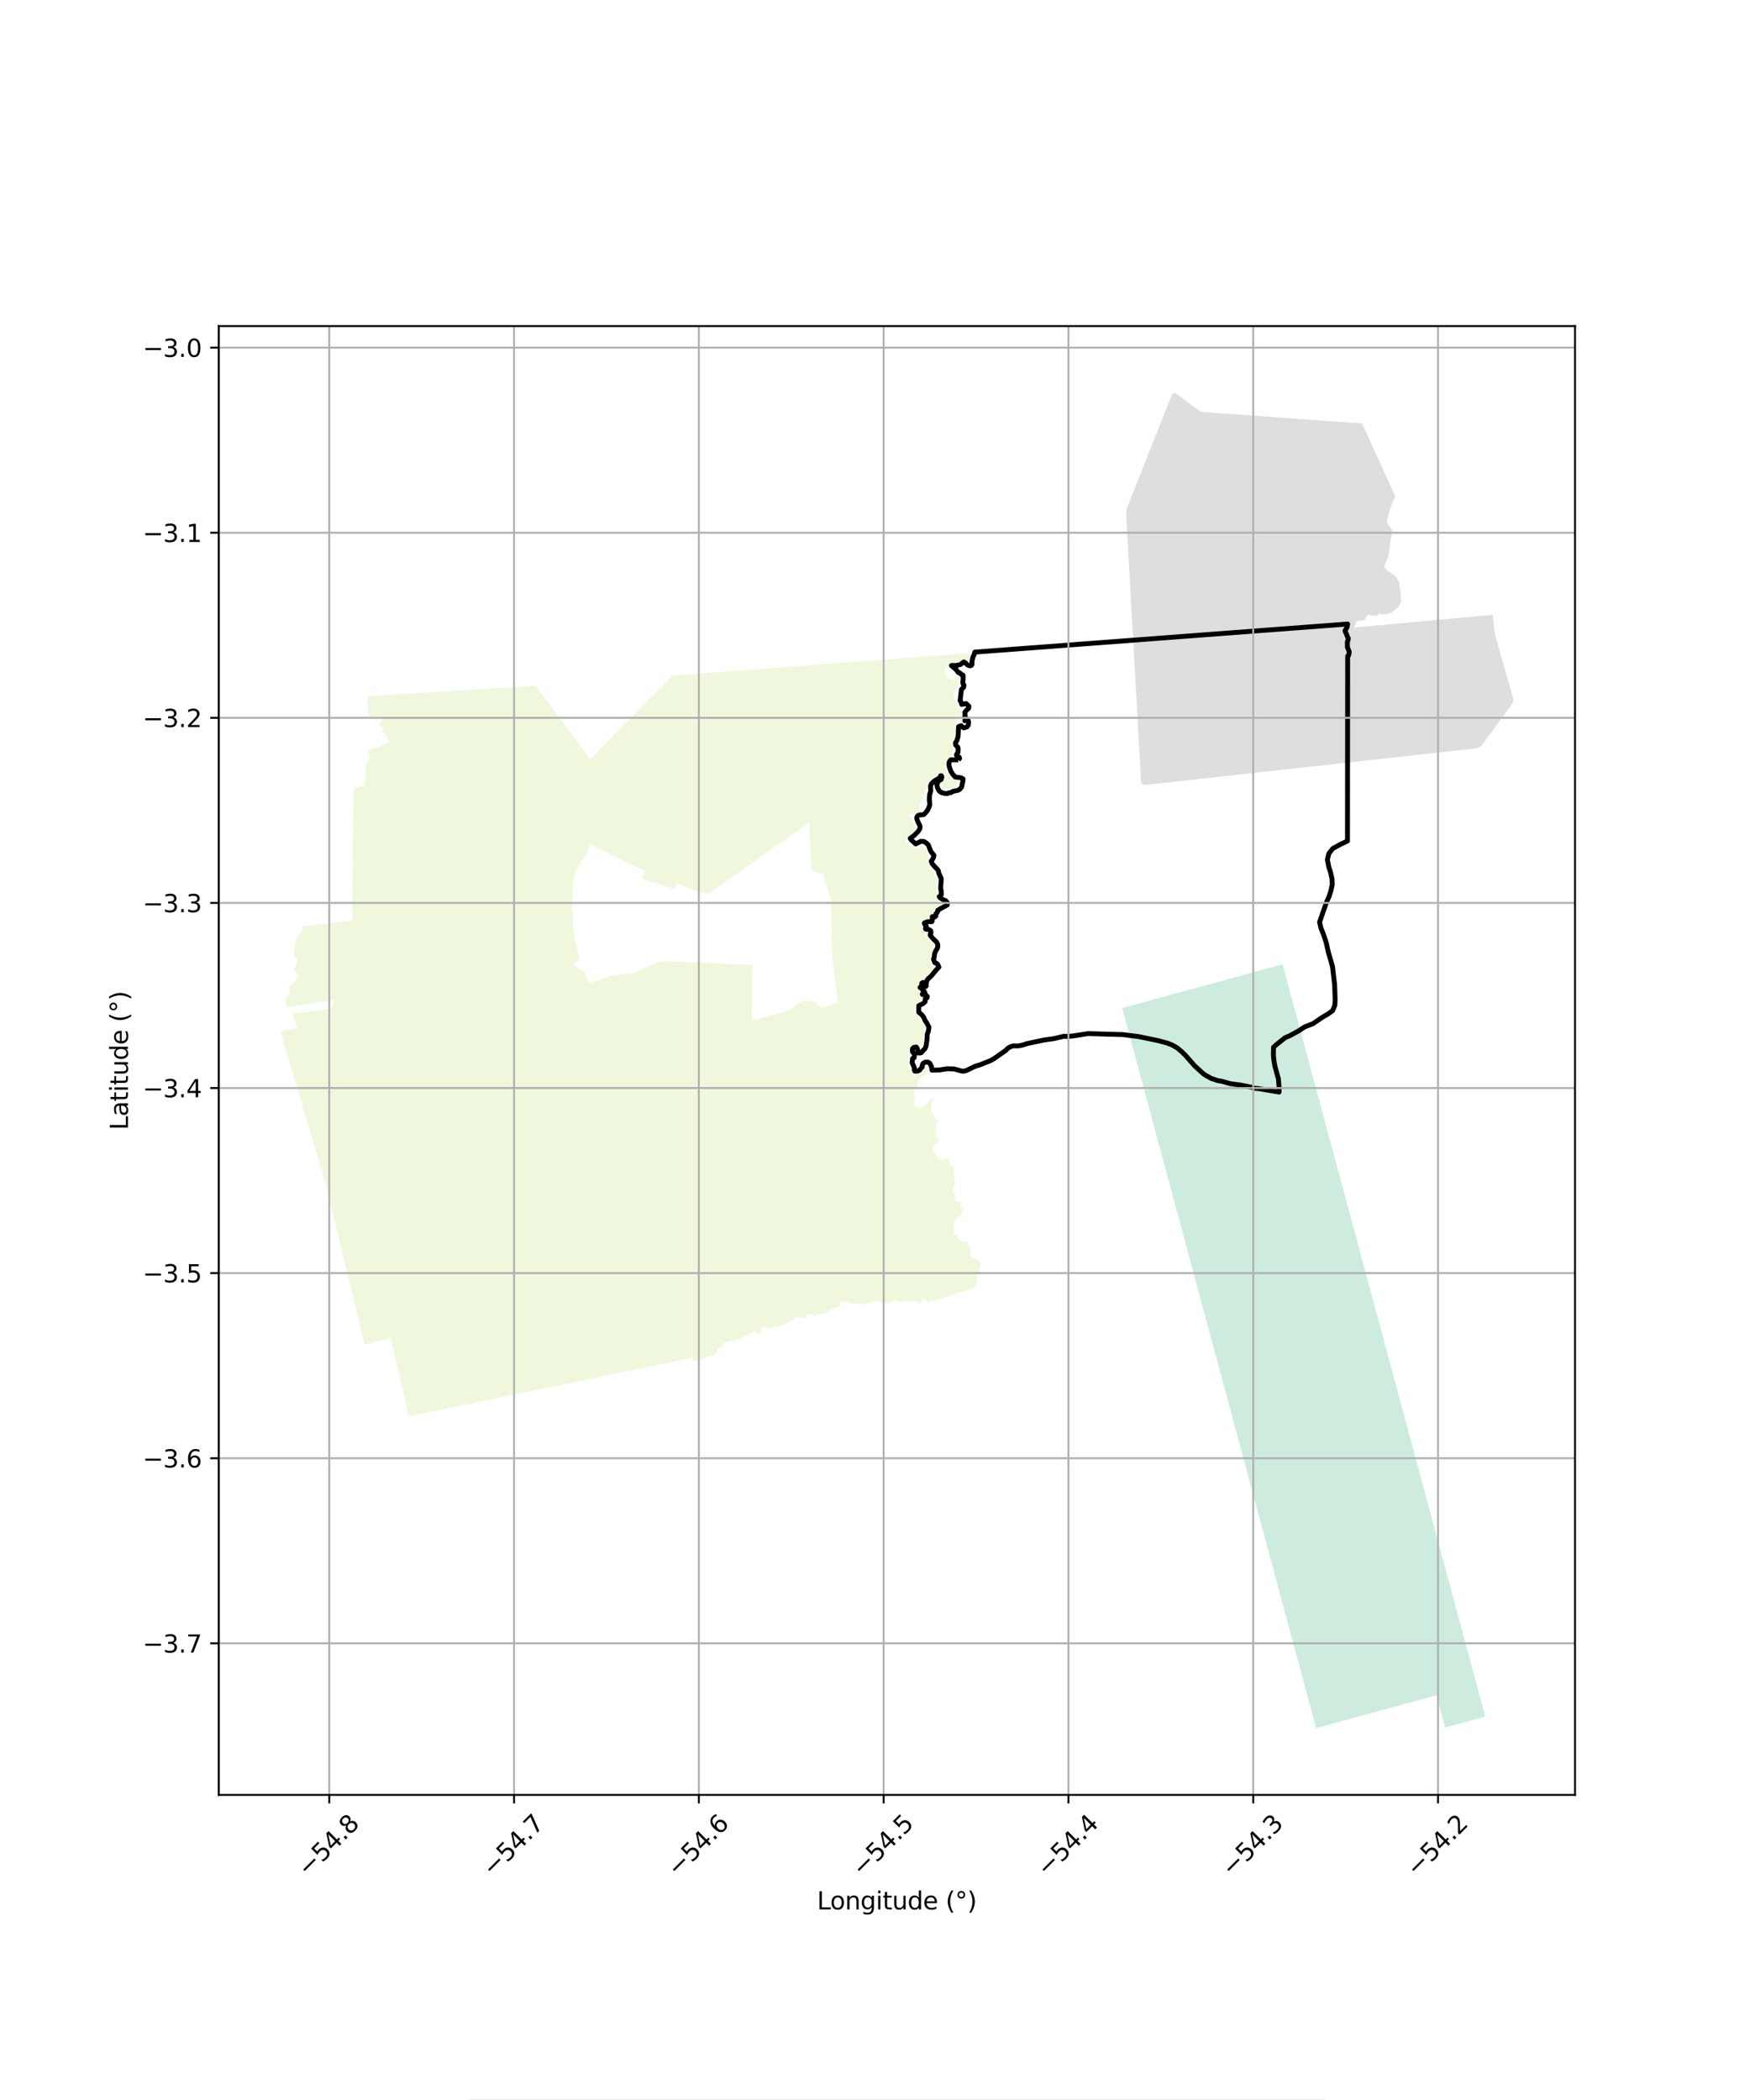 <?xml version="1.0" encoding="utf-8" standalone="no"?>
<!DOCTYPE svg PUBLIC "-//W3C//DTD SVG 1.1//EN"
  "http://www.w3.org/Graphics/SVG/1.1/DTD/svg11.dtd">
<svg xmlns:xlink="http://www.w3.org/1999/xlink" width="720pt" height="864pt" viewBox="0 0 720 864" xmlns="http://www.w3.org/2000/svg" version="1.1">
 <defs>
  <style type="text/css">*{stroke-linejoin: round; stroke-linecap: butt}</style>
 </defs>
 <g id="figure_1">
  <g id="patch_1">
   <path d="M 0 864 
L 720 864 
L 720 0 
L 0 0 
z
" style="fill: #ffffff"/>
  </g>
  <g id="axes_1">
   <g id="patch_2">
    <path d="M 90 738.471 
L 648 738.471 
L 648 134.169 
L 90 134.169 
z
" style="fill: #ffffff"/>
   </g>
   <g id="PatchCollection_1">
    <path d="M 150.941 286.497 
L 154.797 286.247 
L 173.716 285.06 
L 220.421 282.164 
L 242.808 312.397 
L 276.57 277.952 
L 399.612 268.684 
L 398.93 268.736 
L 399.145 273.216 
L 398.975 273.788 
L 398.674 273.951 
L 398.459 273.885 
L 397.22 272.264 
L 395.651 271.816 
L 394.049 272.479 
L 391 273.101 
L 389.074 274.727 
L 388.854 275.998 
L 389.052 277.436 
L 390.053 279.042 
L 391.561 279.659 
L 393.128 279.655 
L 393.124 278.057 
L 393.245 277.959 
L 393.256 277.958 
L 394.006 278.71 
L 394.008 279.433 
L 394.36 280.737 
L 394.011 281.98 
L 392.949 283.81 
L 392.173 286.361 
L 392.359 287.327 
L 393.813 289.172 
L 394.182 291.205 
L 395.494 292.767 
L 395.753 293.636 
L 395.703 294.051 
L 393.655 296.259 
L 393.343 297.244 
L 393.018 302.489 
L 392.787 303.362 
L 392.323 304.354 
L 391.835 305.07 
L 391.674 306.306 
L 392.031 307.377 
L 392.403 307.573 
L 391.543 309.891 
L 391.464 311.109 
L 391.655 311.606 
L 390.6 311.637 
L 389.112 313.303 
L 388.985 314.479 
L 389.036 317.01 
L 390.927 319.998 
L 394.323 321.362 
L 393.766 322.475 
L 392.914 323.794 
L 391.725 324.605 
L 388.596 324.752 
L 387.27 324.596 
L 387.162 323.659 
L 387.236 322.906 
L 387.139 322.712 
L 388.446 319.034 
L 386.26 318.078 
L 384.597 319.389 
L 381.427 322.964 
L 381.387 323.636 
L 379.636 327.324 
L 379.031 329.717 
L 378.197 330.867 
L 378.556 331.481 
L 378.284 331.896 
L 378.446 332.959 
L 378.837 333.704 
L 378.641 334.378 
L 378.423 334.48 
L 376.716 334.862 
L 374.081 335.051 
L 376.518 339.271 
L 376.457 340.416 
L 376.621 340.932 
L 376.621 341.06 
L 375.995 341.894 
L 374.313 343.576 
L 374.28 343.65 
L 373.776 343.81 
L 372.658 346.392 
L 374.75 347.961 
L 377.383 349.191 
L 379.542 348.217 
L 380.179 348.846 
L 380.863 349.668 
L 381.392 350.919 
L 381.846 352.706 
L 382.009 353.831 
L 382.16 355.816 
L 382.079 357.029 
L 383.901 358.172 
L 383.926 358.475 
L 384.581 360.637 
L 385.368 361.424 
L 385.624 363.248 
L 385.327 364.113 
L 385.526 367.743 
L 385.041 369.285 
L 385.892 370.99 
L 388.002 372.064 
L 387.287 372.538 
L 386.842 372.643 
L 386.428 372.995 
L 386.202 373.108 
L 386.031 373.08 
L 385.581 373.143 
L 385.112 373.572 
L 384.811 374.083 
L 383.938 375.391 
L 383.687 376.049 
L 383.725 376.314 
L 383.324 376.309 
L 382.481 377.495 
L 382.138 378.204 
L 382.176 378.435 
L 381.891 378.489 
L 381.379 378.282 
L 380.169 378.42 
L 379.015 379.928 
L 379.065 380.428 
L 379.429 381.226 
L 379.642 381.482 
L 379.529 382.159 
L 379.624 382.609 
L 380.091 383.028 
L 380.778 383.762 
L 381.597 383.984 
L 381.524 384.168 
L 381.133 384.681 
L 381.076 385.342 
L 381.416 385.747 
L 381.826 386.088 
L 381.933 386.372 
L 382.15 386.879 
L 382.588 387.199 
L 382.762 387.377 
L 383.032 387.847 
L 383.778 388.273 
L 383.95 388.573 
L 384.217 388.718 
L 384.255 388.995 
L 384.342 389.246 
L 384.441 389.422 
L 384.413 389.45 
L 384.087 390.25 
L 384.06 390.446 
L 383.942 390.515 
L 383.668 390.818 
L 383.384 391.533 
L 383.07 392.101 
L 383.157 392.548 
L 382.931 392.929 
L 382.997 393.668 
L 382.792 395.078 
L 382.876 395.808 
L 383.089 396.445 
L 383.267 396.652 
L 383.711 397.359 
L 384.424 397.884 
L 384.075 398.459 
L 383.579 398.92 
L 383.357 399.355 
L 383.259 399.472 
L 382.127 400.504 
L 381.561 400.961 
L 381.17 401.605 
L 380.432 402.586 
L 380.15 403.217 
L 380.014 403.425 
L 380.013 403.424 
L 379.326 403.329 
L 378.724 403.693 
L 378.313 404.235 
L 378.137 404.57 
L 377.842 404.885 
L 377.818 405.468 
L 377.488 407.559 
L 378.036 408.148 
L 378.531 408.264 
L 378.716 408.396 
L 378.185 409.086 
L 378.219 409.986 
L 378.556 410.614 
L 379.055 410.872 
L 379.518 410.972 
L 379.339 411.135 
L 379.162 411.695 
L 379.189 411.908 
L 379.181 411.913 
L 378.803 411.92 
L 378.423 412.089 
L 376.731 413.49 
L 376.63 414.387 
L 376.711 414.841 
L 376.712 414.882 
L 376.71 414.892 
L 376.402 414.976 
L 376.066 415.529 
L 375.982 416.426 
L 376.171 416.832 
L 376.647 417.273 
L 377.001 417.8 
L 377.587 418.23 
L 377.891 418.374 
L 378.001 418.528 
L 378.311 418.836 
L 378.717 419.399 
L 379.011 420.352 
L 379.194 420.505 
L 379.247 420.807 
L 379.607 421.275 
L 379.798 421.716 
L 380.056 422.071 
L 380.361 422.263 
L 380.472 422.692 
L 380.672 423.034 
L 380.537 423.534 
L 380.401 424.367 
L 380.204 425.334 
L 379.993 425.772 
L 380.001 426.183 
L 379.869 426.433 
L 379.889 426.814 
L 379.872 426.952 
L 379.782 428.817 
L 379.733 429.095 
L 379.605 429.478 
L 379.542 429.861 
L 379.562 430.19 
L 379.523 430.431 
L 379.497 430.464 
L 379.141 430.741 
L 378.588 431.417 
L 378.455 431.545 
L 378.348 431.094 
L 378.245 430.755 
L 378.002 430.447 
L 377.589 430.146 
L 377.391 430.051 
L 377.223 429.992 
L 376.776 429.799 
L 376.366 429.771 
L 376.091 429.882 
L 375.903 429.93 
L 375.48 429.985 
L 375.14 430.144 
L 374.839 430.494 
L 374.395 430.852 
L 374.115 431.461 
L 373.882 432.619 
L 373.641 433.639 
L 373.759 434.105 
L 373.737 434.475 
L 373.541 434.953 
L 373.596 435.325 
L 373.512 436.88 
L 373.52 436.996 
L 373.458 437.317 
L 373.542 437.663 
L 373.63 437.836 
L 373.52 438.191 
L 373.529 438.616 
L 373.902 439.215 
L 374.202 439.615 
L 374.352 439.753 
L 374.383 440.062 
L 374.615 440.336 
L 374.717 440.567 
L 374.865 440.73 
L 374.837 440.914 
L 374.877 441.298 
L 374.884 441.841 
L 375.247 442.192 
L 376.502 442.679 
L 377.112 442.272 
L 377.211 441.963 
L 377.29 441.926 
L 377.676 441.89 
L 377.899 441.824 
L 378.579 441.934 
L 379.331 441.877 
L 379.932 440.813 
L 380.074 440.376 
L 380.28 439.27 
L 380.361 438.698 
L 380.536 438.553 
L 380.886 438.429 
L 380.979 438.438 
L 381.231 438.689 
L 381.958 440.611 
L 381.849 440.971 
L 381.432 441.153 
L 380.488 442.319 
L 379.81 442.813 
L 378.761 443.455 
L 378.177 444.584 
L 377.307 446.187 
L 377.229 447.145 
L 377.099 447.336 
L 376.552 447.829 
L 376.179 448.543 
L 376.082 449.774 
L 376.211 451.109 
L 376.173 452.638 
L 376.245 453.584 
L 376.198 454.384 
L 376.509 455.152 
L 376.969 455.694 
L 378.216 455.967 
L 379.226 455.587 
L 380.068 455.05 
L 381.032 454.296 
L 382.09 453.354 
L 383.894 451.623 
L 384.33 451.406 
L 384.31 451.519 
L 383.977 452.248 
L 383.686 453.277 
L 383.234 454.27 
L 383.101 455.174 
L 383.152 457.101 
L 383.487 458.071 
L 384.081 458.904 
L 384.58 459.833 
L 385.098 460.485 
L 386.249 461.283 
L 385.643 461.844 
L 385.137 462.679 
L 385.072 463.277 
L 385.135 464.07 
L 384.811 464.774 
L 384.951 465.472 
L 385.22 465.896 
L 385.232 465.957 
L 385.036 466.376 
L 384.896 467.325 
L 385.386 468.387 
L 386.295 468.547 
L 386.517 468.639 
L 385.9 469.969 
L 385.455 470.556 
L 384.835 470.694 
L 384.272 471.351 
L 383.922 472.026 
L 383.744 472.704 
L 384.065 473.865 
L 384.566 474.398 
L 384.866 474.972 
L 385.483 475.707 
L 386.048 476.525 
L 387.093 477.197 
L 387.698 477.243 
L 388.223 477.175 
L 388.758 476.634 
L 388.79 476.47 
L 388.958 476.681 
L 390.303 476.76 
L 390.36 476.842 
L 390.32 477.26 
L 390.667 478.846 
L 391.393 479.63 
L 391.929 479.57 
L 392.178 479.589 
L 392.548 484.952 
L 392.758 485.339 
L 392.922 486.05 
L 392.967 486.797 
L 393.084 487.226 
L 392.898 487.361 
L 392.389 487.915 
L 391.999 488.901 
L 392.093 489.571 
L 392.286 490.064 
L 392.733 490.637 
L 393.002 490.886 
L 392.856 491.417 
L 392.814 492.033 
L 392.94 492.363 
L 392.978 493.428 
L 393.294 494.122 
L 394.361 494.521 
L 395.343 494.479 
L 395.284 494.95 
L 395.1 495.574 
L 395.157 496.652 
L 396.568 497.375 
L 395.809 497.995 
L 395.714 499.54 
L 395.71 499.544 
L 394.158 500.695 
L 393.372 501.429 
L 392.558 502.527 
L 392.29 503.33 
L 392.488 506.648 
L 392.188 507.266 
L 392.688 507.997 
L 393.409 508.401 
L 393.899 508.286 
L 393.743 508.571 
L 394.06 509.678 
L 396.2 511.113 
L 397.376 511.031 
L 397.622 510.698 
L 398.399 511.761 
L 398.724 513.516 
L 399.726 513.91 
L 399.268 514.41 
L 399.025 515.223 
L 399.481 516.786 
L 403.426 519.221 
L 403.469 519.869 
L 402.778 523.108 
L 402.37 523.634 
L 401.972 525.644 
L 401.777 527.984 
L 401.164 529.181 
L 400.472 529.676 
L 400.204 529.848 
L 400.176 530.374 
L 400.003 530.408 
L 396.359 531.129 
L 383.533 535.479 
L 382.514 535.134 
L 382.268 535.373 
L 382.634 535.753 
L 382.62 535.803 
L 382.363 536.035 
L 382.074 536.129 
L 381.793 536.033 
L 381.409 535.302 
L 380.957 534.789 
L 380.113 534.487 
L 379.47 534.641 
L 379.163 535.358 
L 379.171 536.465 
L 379.126 536.485 
L 378.942 536.387 
L 376.393 535.384 
L 375.266 535.556 
L 373.215 535.167 
L 372.634 535.196 
L 370.435 535.757 
L 370.127 535.583 
L 369.555 535.106 
L 368.938 534.977 
L 367.255 535.145 
L 366.35 536.063 
L 365.6 536.455 
L 363.661 535.867 
L 363.041 535.918 
L 362.367 535.652 
L 362.021 535.35 
L 361.307 535.299 
L 360.394 535.478 
L 359.579 535.025 
L 358.161 535.867 
L 356.891 536.011 
L 356.117 536.391 
L 355.595 536.39 
L 354.638 536.752 
L 354.393 536.701 
L 353.602 536.205 
L 350.723 536.425 
L 350.182 536.237 
L 349.465 536.155 
L 348.269 535.505 
L 346.199 535.497 
L 345.794 535.864 
L 345.557 536.765 
L 346.175 537.325 
L 346.287 537.346 
L 345.723 537.419 
L 345.16 537.772 
L 344.722 537.783 
L 343.115 538.128 
L 342.2 538.218 
L 341.636 538.759 
L 341.138 539.805 
L 340.943 540.013 
L 340.491 540.141 
L 339.071 540.394 
L 338.565 540.737 
L 338.084 540.928 
L 337.958 540.91 
L 337.583 540.613 
L 337.097 540.731 
L 336.671 540.656 
L 335.771 540.974 
L 335.419 541.423 
L 335.315 541.416 
L 333.744 540.684 
L 332.755 540.506 
L 332.15 540.666 
L 331.804 541.194 
L 331.592 542.52 
L 331.146 542.298 
L 330.608 542.37 
L 330.04 541.898 
L 329.18 541.868 
L 328.569 542.116 
L 326.856 541.938 
L 326.775 542.562 
L 324.681 543.926 
L 324.009 543.906 
L 322.66 544.937 
L 321.151 545.385 
L 319.653 546.129 
L 318.643 545.557 
L 318.042 545.749 
L 317.648 546.215 
L 317.413 546.384 
L 316.065 546.492 
L 314.555 545.925 
L 313.998 546.292 
L 313.5 546.507 
L 313.377 546.869 
L 312.74 547.722 
L 312.864 548.28 
L 312.845 548.358 
L 312.77 548.392 
L 312.328 548.361 
L 311.958 548.689 
L 311.679 548.83 
L 311.405 548.748 
L 310.797 548.114 
L 310.243 547.911 
L 309.816 548.076 
L 309.135 548.844 
L 308.401 548.919 
L 307.181 549.45 
L 305.569 549.847 
L 305.232 550.421 
L 304.136 550.878 
L 303.418 550.867 
L 302.845 551.427 
L 302.404 551.385 
L 302.075 551.935 
L 302.065 551.926 
L 301.268 551.632 
L 300.036 551.59 
L 299.49 552.012 
L 298.909 552.111 
L 297.919 552.785 
L 297.408 553.444 
L 295.382 555.072 
L 295.216 555.502 
L 295.239 555.886 
L 295.191 556.073 
L 294.607 556.935 
L 294.489 556.997 
L 294.148 556.99 
L 293.788 557.268 
L 293.362 557.786 
L 293.035 557.916 
L 292.327 557.878 
L 291.651 557.881 
L 291.106 558.101 
L 290.763 558.406 
L 290.313 558.583 
L 289.981 558.758 
L 289.426 558.873 
L 288.378 559.468 
L 287.389 559.41 
L 286.762 559.722 
L 284.924 559.778 
L 284.887 560.124 
L 285.051 558.598 
L 168.257 582.689 
L 160.658 550.511 
L 149.991 553.099 
L 133.961 486.853 
L 115.364 424.365 
L 117.585 423.838 
L 119.455 423.535 
L 122.173 423.058 
L 120.46 417.218 
L 136.667 414.799 
L 137.481 411.416 
L 117.537 414.404 
L 117.721 413.139 
L 117.524 410.636 
L 118.965 408.838 
L 119.303 407.75 
L 119.06 406.005 
L 119.739 405.104 
L 121.722 403.56 
L 122.443 401.195 
L 120.948 398.973 
L 120.885 398.595 
L 121.871 397.312 
L 122.482 395.309 
L 120.956 393.167 
L 121.044 390.01 
L 121.619 387.131 
L 122.726 384.887 
L 123.405 384.623 
L 123.683 383.663 
L 124.279 382.809 
L 124.451 382.166 
L 124.521 381.079 
L 144.918 378.691 
L 145.414 324.397 
L 149.842 323.234 
L 150.215 320.775 
L 150.537 318.014 
L 150.413 314.833 
L 152.172 311.677 
L 151.385 309.845 
L 151.253 308.951 
L 160.219 305.356 
L 160.377 305.05 
L 159.988 304.821 
L 159.752 304.569 
L 159.373 303.882 
L 158.786 302.407 
L 158.636 302.129 
L 158.254 301.637 
L 157.968 301.416 
L 157.639 301.24 
L 157.311 301.204 
L 156.914 301.262 
L 156.834 301.263 
L 156.818 301.258 
L 156.779 301.233 
L 156.747 301.199 
L 156.747 301.197 
L 156.77 301.17 
L 157.04 300.98 
L 157.323 300.729 
L 157.489 300.465 
L 157.552 300.279 
L 157.593 300.054 
L 157.567 299.777 
L 157.486 299.512 
L 157.354 299.27 
L 157.17 299.074 
L 156.942 298.939 
L 156.63 298.799 
L 156.094 298.691 
L 155.978 298.59 
L 155.703 298.268 
L 156.202 297.837 
L 156.338 297.585 
L 156.303 297.351 
L 156.282 297.316 
L 157.258 297.124 
L 156.712 296.067 
L 156.464 295.737 
L 156.201 295.544 
L 155.985 295.476 
L 155.75 295.476 
L 155.449 295.595 
L 155.372 295.783 
L 155.246 295.935 
L 155.218 296.011 
L 154.202 295.984 
L 153.407 295.865 
L 152.082 294.786 
L 151.265 293.148 
L 151.516 292.298 
L 151.274 289.96 
L 151.058 289.223 
L 151.227 287.97 
L 151.212 286.929 
L 151.298 286.703 
L 151.282 286.475 
L 150.941 286.497 
M 286.052 366.574 
L 279.172 363.465 
L 278.233 363.18 
L 277.745 365.847 
L 263.832 361.521 
L 265.461 358.167 
L 261.194 356.441 
L 242.288 347.159 
L 242.039 349.61 
L 241.605 351.016 
L 239.093 354.442 
L 236.943 358.273 
L 236.134 360.513 
L 235.739 362.259 
L 235.594 368.391 
L 235.172 374.25 
L 235.729 375.285 
L 235.669 380.849 
L 236.62 386.891 
L 238.043 392.333 
L 238.521 395.29 
L 237.346 395.648 
L 236.262 396.396 
L 236.406 397.469 
L 237.402 398.038 
L 238.529 398.959 
L 240.412 399.665 
L 242.429 404.5 
L 251.386 401.453 
L 260.534 400.416 
L 271.01 395.654 
L 273.646 395.463 
L 309.521 397.042 
L 309.411 419.459 
L 311.303 419.675 
L 312.06 419.407 
L 313.465 418.516 
L 314.994 418.569 
L 315.796 418.345 
L 316.379 417.878 
L 317.394 417.501 
L 318.519 417.457 
L 319.774 417.005 
L 321.462 416.652 
L 322.93 416.082 
L 323.478 415.882 
L 323.947 415.808 
L 324.57 415.626 
L 325.21 415.271 
L 326.32 414.467 
L 326.666 414.267 
L 327.488 413.548 
L 327.859 413.42 
L 328.141 413.023 
L 329.527 412.225 
L 330.557 411.896 
L 331.245 411.741 
L 331.859 411.742 
L 334.228 411.848 
L 334.909 412.135 
L 335.396 412.4 
L 335.786 412.72 
L 336.664 413.64 
L 337.292 414.031 
L 337.863 414.312 
L 338.831 414.61 
L 339.575 414.528 
L 340.235 414.152 
L 341.1 413.773 
L 343.043 413.046 
L 343.798 412.631 
L 344.152 412.37 
L 344.578 412.295 
L 344.191 407.654 
L 342.408 393.725 
L 341.981 375.114 
L 341.697 369.48 
L 339.384 362.649 
L 338.772 359.546 
L 333.966 358.255 
L 332.937 338.328 
L 291.636 367.734 
L 286.052 366.574 
" clip-path="url(#pa8c4e62e05)" style="fill: #e6f5c9; fill-opacity: 0.65"/>
    <path d="M 572.798 251.821 
L 570.737 252.622 
L 568.574 252.771 
L 567.32 252.341 
L 566.697 253.344 
L 565.311 253.31 
L 563.095 252.943 
L 562.489 253.109 
L 561.919 254.28 
L 561.176 255.121 
L 559.866 255.497 
L 558.948 255.312 
L 557.971 255.898 
L 557.169 258.172 
L 614.193 252.937 
L 614.831 259.612 
L 615.213 261.63 
L 622.636 287.58 
L 622.311 289.407 
L 609.518 306.877 
L 607.891 307.821 
L 470.573 323.011 
L 469.496 322.093 
L 463.304 211.062 
L 463.628 209.071 
L 482.307 161.984 
L 483.509 161.637 
L 493.097 168.818 
L 494.941 169.507 
L 555.175 173.882 
L 557.222 173.952 
L 560.403 174.224 
L 574.082 204.256 
L 573.413 205.819 
L 573.036 206.519 
L 572.216 208.621 
L 571.274 211.222 
L 570.558 215.018 
L 572.275 217.246 
L 572.862 218.579 
L 572.523 220.318 
L 571.976 222.392 
L 571.914 224.138 
L 571.564 226.784 
L 571.277 228.692 
L 570.232 231.304 
L 569.405 233.337 
L 571.054 234.91 
L 574.214 237.061 
L 575.707 239.798 
L 576.244 244.338 
L 576.432 247.834 
L 575.248 249.764 
L 572.798 251.821 
" clip-path="url(#pa8c4e62e05)" style="fill: #cccccc; fill-opacity: 0.65"/>
    <path d="M 527.689 396.755 
L 542.445 451.557 
L 585.805 612.462 
L 589.943 627.824 
L 611.077 706.264 
L 594.577 710.77 
L 590.995 697.488 
L 541.49 711.003 
L 461.699 414.749 
L 527.689 396.755 
" clip-path="url(#pa8c4e62e05)" style="fill: #b3e2cd; fill-opacity: 0.65"/>
   </g>
   <g id="PatchCollection_2">
    <path d="M 394.246 312.646 
L 394.803 312.042 
L 394.63 311.522 
L 394.42 311.499 
L 393.517 310.787 
L 393.522 310.46 
L 394.16 309.528 
L 394.226 308.158 
L 394.108 307.491 
L 393.175 306.487 
L 393.08 305.656 
L 393.74 304.589 
L 394.201 302.903 
L 394.389 298.95 
L 395.51 298.557 
L 395.557 298.814 
L 396.536 299.491 
L 397.883 299.042 
L 398.37 298.339 
L 398.513 297.17 
L 398.365 296.513 
L 398.094 296.369 
L 397.616 296.363 
L 396.919 296.533 
L 397.409 295.34 
L 396.915 294.838 
L 397.09 294.164 
L 396.937 293.082 
L 397.64 292.218 
L 398.54 291.406 
L 398.622 290.566 
L 397.459 289.459 
L 395.685 289.799 
L 395.402 288.803 
L 395.014 288.243 
L 395.555 283.697 
L 396.477 282.712 
L 396.597 281.898 
L 396.265 281.472 
L 396.133 280.702 
L 396.248 279.658 
L 396.273 278.013 
L 396.133 277.694 
L 395.758 277.699 
L 394.957 276.893 
L 394.343 276.773 
L 393.475 275.594 
L 391.439 273.835 
L 391.811 273.793 
L 393.386 273.812 
L 395.065 273.434 
L 395.68 273.04 
L 396.15 272.553 
L 396.626 272.341 
L 396.807 272.604 
L 397.202 272.697 
L 397.849 273.386 
L 398.344 273.724 
L 399.077 273.95 
L 399.652 273.756 
L 399.913 273.392 
L 399.909 272.087 
L 400.284 270.278 
L 400.748 269.471 
L 401.075 268.299 
L 554.465 256.743 
L 554.462 256.826 
L 554.154 258.204 
L 553.692 258.962 
L 553.366 259.496 
L 553.486 259.876 
L 553.811 260.479 
L 554.29 261.754 
L 554.752 262.754 
L 554.58 263.443 
L 554.341 263.994 
L 554.358 265.614 
L 554.358 266.269 
L 555.11 268.104 
L 555.024 268.958 
L 554.785 269.785 
L 554.469 269.955 
L 554.392 346.012 
L 551.536 347.367 
L 548.368 349.095 
L 546.739 351.161 
L 546.127 353.67 
L 546.743 356.872 
L 547.351 358.639 
L 548.047 361.605 
L 548.111 364.07 
L 547.563 366.485 
L 546.823 368.833 
L 545.79 371.113 
L 542.917 379.349 
L 543.401 381.625 
L 544.5 384.386 
L 545.663 387.904 
L 546.487 391.631 
L 548.225 397.644 
L 549.103 405.157 
L 549.315 411.298 
L 549.191 413.626 
L 548.241 415.833 
L 546.319 417.217 
L 543.848 418.67 
L 540.215 421.155 
L 536.705 422.538 
L 534.323 424.128 
L 530.751 426.069 
L 528.705 426.964 
L 525.026 429.887 
L 523.97 430.889 
L 523.907 434.008 
L 524.119 436.356 
L 524.522 438.637 
L 525.956 443.81 
L 526.249 447.26 
L 526.265 449.305 
L 526.247 449.302 
L 517.37 447.816 
L 516.453 447.802 
L 514.551 447.243 
L 510.432 446.436 
L 506.19 445.856 
L 502.661 444.856 
L 500.909 444.573 
L 498.202 443.632 
L 496.073 442.436 
L 494.979 441.685 
L 491.47 438.474 
L 487.861 434.34 
L 486.211 432.715 
L 484.206 431.047 
L 482.346 429.987 
L 480.253 429.153 
L 476.661 428.186 
L 468.488 426.485 
L 462.049 425.666 
L 447.709 425.254 
L 441.653 426.189 
L 439.368 426.424 
L 437.699 426.353 
L 433.498 427.343 
L 429.558 427.882 
L 422.386 429.418 
L 420.572 430.018 
L 418.821 430.333 
L 416.919 430.291 
L 415.756 430.663 
L 414.613 431.309 
L 413.812 432.156 
L 408.79 435.682 
L 407.556 436.353 
L 403.294 438.072 
L 401.248 438.68 
L 397.553 440.461 
L 396.752 440.675 
L 395.863 440.715 
L 392.455 439.781 
L 389.527 439.728 
L 386.332 440.238 
L 383.432 440.293 
L 383.232 438.816 
L 382.548 437.479 
L 381.803 436.955 
L 380.745 436.969 
L 379.862 437.451 
L 379.463 438.137 
L 379.424 438.962 
L 378.346 440.3 
L 377.516 440.7 
L 376.376 440.703 
L 376.119 440.013 
L 376.222 439.392 
L 375.274 437.27 
L 375.467 435.502 
L 376.118 435.149 
L 376.277 433.733 
L 375.449 432.798 
L 375.354 432.143 
L 375.457 431.417 
L 375.967 430.936 
L 377.002 430.793 
L 377.457 431.599 
L 377.787 433.214 
L 378.485 433.224 
L 379.054 433.082 
L 379.982 431.967 
L 380.527 431.498 
L 380.978 430.478 
L 381.378 427.797 
L 381.488 425.526 
L 381.95 424.331 
L 382.202 422.574 
L 381.828 421.966 
L 381.407 421.055 
L 380.683 420.003 
L 380.028 418.53 
L 379.235 417.479 
L 377.977 416.44 
L 378.022 413.754 
L 379.799 412.883 
L 380.634 412.096 
L 380.666 411.008 
L 381.409 410.526 
L 381.524 409.976 
L 381.011 409.503 
L 380.499 409.457 
L 380.069 409.219 
L 379.505 409.167 
L 379.446 409.015 
L 379.626 408.845 
L 380.004 408.844 
L 380.515 408.691 
L 380.537 408.38 
L 379.959 407.475 
L 379.616 407.306 
L 379.12 406.599 
L 378.561 406.331 
L 378.584 406.144 
L 379.107 406.137 
L 379.397 405.849 
L 379.523 405.188 
L 379.191 404.714 
L 379.254 404.498 
L 379.527 404.286 
L 379.858 404.198 
L 380.534 404.711 
L 380.506 405.097 
L 380.233 405.244 
L 380.321 405.759 
L 380.903 405.851 
L 381.1 405.593 
L 381.029 405.108 
L 381.183 403.966 
L 381.518 403.087 
L 381.993 402.571 
L 383.188 401.491 
L 385.101 399.128 
L 386.284 397.896 
L 385.898 396.972 
L 385.361 396.365 
L 384.593 396.074 
L 384.072 394.636 
L 384.343 393.868 
L 384.508 392.434 
L 384.808 391.52 
L 385.677 390.09 
L 385.849 389.457 
L 385.777 388.428 
L 385.263 387.516 
L 383.993 386.317 
L 382.719 384.842 
L 382.717 384.321 
L 382.955 383.999 
L 383.052 383.507 
L 382.958 383.01 
L 382.556 382.624 
L 381.8 382.392 
L 380.846 382.272 
L 380.729 381.898 
L 380.995 381.622 
L 381.134 381.259 
L 380.929 380.773 
L 380.428 380.26 
L 380.311 379.745 
L 380.636 379.58 
L 381.658 379.226 
L 383.356 379.21 
L 383.529 379.023 
L 383.583 377.15 
L 383.85 377.137 
L 383.932 377.395 
L 384.525 377.311 
L 385.035 376.842 
L 385.045 375.976 
L 385.683 375.272 
L 385.843 374.487 
L 389.721 372.323 
L 389.719 371.364 
L 389.031 370.534 
L 388.519 370.442 
L 386.889 369.486 
L 386.399 368.902 
L 386.771 368.831 
L 387.304 368.01 
L 387.229 366.231 
L 387.043 365.974 
L 387.062 364.5 
L 387.287 361.503 
L 386.235 359.258 
L 386.093 358.322 
L 385.696 357.703 
L 384.525 356.535 
L 383.575 355.396 
L 383.13 354.332 
L 383.585 353.708 
L 384.098 352.699 
L 384.24 351.883 
L 382.957 350.271 
L 381.951 347.652 
L 381.149 346.851 
L 380.133 346.228 
L 378.837 346.154 
L 376.764 347.22 
L 374.923 345.586 
L 374.48 344.932 
L 376.151 343.687 
L 377.798 342.02 
L 378.492 340.836 
L 378.513 339.83 
L 377.742 338.287 
L 377.215 336.93 
L 377.19 336.31 
L 377.451 335.747 
L 378.031 335.371 
L 378.641 335.241 
L 379.135 335.269 
L 380.013 335.15 
L 380.489 334.757 
L 381.607 333.387 
L 382.177 332.218 
L 382.546 331.094 
L 382.366 328.888 
L 382.483 326.798 
L 382.708 326.265 
L 382.915 325.24 
L 382.818 323.409 
L 383.147 322.588 
L 384.191 321.486 
L 385.258 320.769 
L 386.048 320.392 
L 386.651 319.888 
L 387.01 319.149 
L 387.347 319.184 
L 387.5 319.757 
L 387.177 320.741 
L 386.167 321.247 
L 385.808 321.88 
L 385.461 322.852 
L 385.685 323.987 
L 386.363 325.39 
L 387.26 326.031 
L 388.586 326.437 
L 389.795 326.481 
L 390.457 326.152 
L 391.213 326.126 
L 392.083 325.586 
L 394.059 325.183 
L 394.895 324.736 
L 395.66 323.786 
L 396.2 321.104 
L 396.233 320.46 
L 395.441 320.018 
L 392.952 319.673 
L 391.903 318.435 
L 391.156 317.219 
L 390.511 315.208 
L 390.416 314.084 
L 390.588 313.346 
L 391.214 312.596 
L 394.246 312.646 
L 394.246 312.646 
" clip-path="url(#pa8c4e62e05)" style="fill: none; stroke: #000000; stroke-width: 2"/>
   </g>
   <g id="matplotlib.axis_1">
    <g id="xtick_1">
     <g id="line2d_1">
      <path d="M 135.459 738.471 
L 135.459 134.169 
" clip-path="url(#pa8c4e62e05)" style="fill: none; stroke: #b0b0b0; stroke-width: 0.8; stroke-linecap: square"/>
     </g>
     <g id="line2d_2">
      <defs>
       <path id="m27389889eb" d="M 0 0 
L 0 3.5 
" style="stroke: #000000; stroke-width: 0.8"/>
      </defs>
      <g>
       <use xlink:href="#m27389889eb" x="135.459" y="738.471" style="stroke: #000000; stroke-width: 0.8"/>
      </g>
     </g>
     <g id="text_1">
      <!-- −54.8 -->
      <g transform="translate(126.575 772.513) rotate(-45) scale(0.1 -0.1)">
       <defs>
        <path id="DejaVuSans-2212" d="M 678 2272 
L 4684 2272 
L 4684 1741 
L 678 1741 
L 678 2272 
z
" transform="scale(0.016)"/>
        <path id="DejaVuSans-35" d="M 691 4666 
L 3169 4666 
L 3169 4134 
L 1269 4134 
L 1269 2991 
Q 1406 3038 1543 3061 
Q 1681 3084 1819 3084 
Q 2600 3084 3056 2656 
Q 3513 2228 3513 1497 
Q 3513 744 3044 326 
Q 2575 -91 1722 -91 
Q 1428 -91 1123 -41 
Q 819 9 494 109 
L 494 744 
Q 775 591 1075 516 
Q 1375 441 1709 441 
Q 2250 441 2565 725 
Q 2881 1009 2881 1497 
Q 2881 1984 2565 2268 
Q 2250 2553 1709 2553 
Q 1456 2553 1204 2497 
Q 953 2441 691 2322 
L 691 4666 
z
" transform="scale(0.016)"/>
        <path id="DejaVuSans-34" d="M 2419 4116 
L 825 1625 
L 2419 1625 
L 2419 4116 
z
M 2253 4666 
L 3047 4666 
L 3047 1625 
L 3713 1625 
L 3713 1100 
L 3047 1100 
L 3047 0 
L 2419 0 
L 2419 1100 
L 313 1100 
L 313 1709 
L 2253 4666 
z
" transform="scale(0.016)"/>
        <path id="DejaVuSans-2e" d="M 684 794 
L 1344 794 
L 1344 0 
L 684 0 
L 684 794 
z
" transform="scale(0.016)"/>
        <path id="DejaVuSans-38" d="M 2034 2216 
Q 1584 2216 1326 1975 
Q 1069 1734 1069 1313 
Q 1069 891 1326 650 
Q 1584 409 2034 409 
Q 2484 409 2743 651 
Q 3003 894 3003 1313 
Q 3003 1734 2745 1975 
Q 2488 2216 2034 2216 
z
M 1403 2484 
Q 997 2584 770 2862 
Q 544 3141 544 3541 
Q 544 4100 942 4425 
Q 1341 4750 2034 4750 
Q 2731 4750 3128 4425 
Q 3525 4100 3525 3541 
Q 3525 3141 3298 2862 
Q 3072 2584 2669 2484 
Q 3125 2378 3379 2068 
Q 3634 1759 3634 1313 
Q 3634 634 3220 271 
Q 2806 -91 2034 -91 
Q 1263 -91 848 271 
Q 434 634 434 1313 
Q 434 1759 690 2068 
Q 947 2378 1403 2484 
z
M 1172 3481 
Q 1172 3119 1398 2916 
Q 1625 2713 2034 2713 
Q 2441 2713 2670 2916 
Q 2900 3119 2900 3481 
Q 2900 3844 2670 4047 
Q 2441 4250 2034 4250 
Q 1625 4250 1398 4047 
Q 1172 3844 1172 3481 
z
" transform="scale(0.016)"/>
       </defs>
       <use xlink:href="#DejaVuSans-2212"/>
       <use xlink:href="#DejaVuSans-35" transform="translate(83.789 0)"/>
       <use xlink:href="#DejaVuSans-34" transform="translate(147.412 0)"/>
       <use xlink:href="#DejaVuSans-2e" transform="translate(211.035 0)"/>
       <use xlink:href="#DejaVuSans-38" transform="translate(242.822 0)"/>
      </g>
     </g>
    </g>
    <g id="xtick_2">
     <g id="line2d_3">
      <path d="M 211.489 738.471 
L 211.489 134.169 
" clip-path="url(#pa8c4e62e05)" style="fill: none; stroke: #b0b0b0; stroke-width: 0.8; stroke-linecap: square"/>
     </g>
     <g id="line2d_4">
      <g>
       <use xlink:href="#m27389889eb" x="211.489" y="738.471" style="stroke: #000000; stroke-width: 0.8"/>
      </g>
     </g>
     <g id="text_2">
      <!-- −54.7 -->
      <g transform="translate(202.605 772.513) rotate(-45) scale(0.1 -0.1)">
       <defs>
        <path id="DejaVuSans-37" d="M 525 4666 
L 3525 4666 
L 3525 4397 
L 1831 0 
L 1172 0 
L 2766 4134 
L 525 4134 
L 525 4666 
z
" transform="scale(0.016)"/>
       </defs>
       <use xlink:href="#DejaVuSans-2212"/>
       <use xlink:href="#DejaVuSans-35" transform="translate(83.789 0)"/>
       <use xlink:href="#DejaVuSans-34" transform="translate(147.412 0)"/>
       <use xlink:href="#DejaVuSans-2e" transform="translate(211.035 0)"/>
       <use xlink:href="#DejaVuSans-37" transform="translate(242.822 0)"/>
      </g>
     </g>
    </g>
    <g id="xtick_3">
     <g id="line2d_5">
      <path d="M 287.519 738.471 
L 287.519 134.169 
" clip-path="url(#pa8c4e62e05)" style="fill: none; stroke: #b0b0b0; stroke-width: 0.8; stroke-linecap: square"/>
     </g>
     <g id="line2d_6">
      <g>
       <use xlink:href="#m27389889eb" x="287.519" y="738.471" style="stroke: #000000; stroke-width: 0.8"/>
      </g>
     </g>
     <g id="text_3">
      <!-- −54.6 -->
      <g transform="translate(278.635 772.513) rotate(-45) scale(0.1 -0.1)">
       <defs>
        <path id="DejaVuSans-36" d="M 2113 2584 
Q 1688 2584 1439 2293 
Q 1191 2003 1191 1497 
Q 1191 994 1439 701 
Q 1688 409 2113 409 
Q 2538 409 2786 701 
Q 3034 994 3034 1497 
Q 3034 2003 2786 2293 
Q 2538 2584 2113 2584 
z
M 3366 4563 
L 3366 3988 
Q 3128 4100 2886 4159 
Q 2644 4219 2406 4219 
Q 1781 4219 1451 3797 
Q 1122 3375 1075 2522 
Q 1259 2794 1537 2939 
Q 1816 3084 2150 3084 
Q 2853 3084 3261 2657 
Q 3669 2231 3669 1497 
Q 3669 778 3244 343 
Q 2819 -91 2113 -91 
Q 1303 -91 875 529 
Q 447 1150 447 2328 
Q 447 3434 972 4092 
Q 1497 4750 2381 4750 
Q 2619 4750 2861 4703 
Q 3103 4656 3366 4563 
z
" transform="scale(0.016)"/>
       </defs>
       <use xlink:href="#DejaVuSans-2212"/>
       <use xlink:href="#DejaVuSans-35" transform="translate(83.789 0)"/>
       <use xlink:href="#DejaVuSans-34" transform="translate(147.412 0)"/>
       <use xlink:href="#DejaVuSans-2e" transform="translate(211.035 0)"/>
       <use xlink:href="#DejaVuSans-36" transform="translate(242.822 0)"/>
      </g>
     </g>
    </g>
    <g id="xtick_4">
     <g id="line2d_7">
      <path d="M 363.549 738.471 
L 363.549 134.169 
" clip-path="url(#pa8c4e62e05)" style="fill: none; stroke: #b0b0b0; stroke-width: 0.8; stroke-linecap: square"/>
     </g>
     <g id="line2d_8">
      <g>
       <use xlink:href="#m27389889eb" x="363.549" y="738.471" style="stroke: #000000; stroke-width: 0.8"/>
      </g>
     </g>
     <g id="text_4">
      <!-- −54.5 -->
      <g transform="translate(354.665 772.513) rotate(-45) scale(0.1 -0.1)">
       <use xlink:href="#DejaVuSans-2212"/>
       <use xlink:href="#DejaVuSans-35" transform="translate(83.789 0)"/>
       <use xlink:href="#DejaVuSans-34" transform="translate(147.412 0)"/>
       <use xlink:href="#DejaVuSans-2e" transform="translate(211.035 0)"/>
       <use xlink:href="#DejaVuSans-35" transform="translate(242.822 0)"/>
      </g>
     </g>
    </g>
    <g id="xtick_5">
     <g id="line2d_9">
      <path d="M 439.579 738.471 
L 439.579 134.169 
" clip-path="url(#pa8c4e62e05)" style="fill: none; stroke: #b0b0b0; stroke-width: 0.8; stroke-linecap: square"/>
     </g>
     <g id="line2d_10">
      <g>
       <use xlink:href="#m27389889eb" x="439.579" y="738.471" style="stroke: #000000; stroke-width: 0.8"/>
      </g>
     </g>
     <g id="text_5">
      <!-- −54.4 -->
      <g transform="translate(430.695 772.513) rotate(-45) scale(0.1 -0.1)">
       <use xlink:href="#DejaVuSans-2212"/>
       <use xlink:href="#DejaVuSans-35" transform="translate(83.789 0)"/>
       <use xlink:href="#DejaVuSans-34" transform="translate(147.412 0)"/>
       <use xlink:href="#DejaVuSans-2e" transform="translate(211.035 0)"/>
       <use xlink:href="#DejaVuSans-34" transform="translate(242.822 0)"/>
      </g>
     </g>
    </g>
    <g id="xtick_6">
     <g id="line2d_11">
      <path d="M 515.609 738.471 
L 515.609 134.169 
" clip-path="url(#pa8c4e62e05)" style="fill: none; stroke: #b0b0b0; stroke-width: 0.8; stroke-linecap: square"/>
     </g>
     <g id="line2d_12">
      <g>
       <use xlink:href="#m27389889eb" x="515.609" y="738.471" style="stroke: #000000; stroke-width: 0.8"/>
      </g>
     </g>
     <g id="text_6">
      <!-- −54.3 -->
      <g transform="translate(506.725 772.513) rotate(-45) scale(0.1 -0.1)">
       <defs>
        <path id="DejaVuSans-33" d="M 2597 2516 
Q 3050 2419 3304 2112 
Q 3559 1806 3559 1356 
Q 3559 666 3084 287 
Q 2609 -91 1734 -91 
Q 1441 -91 1130 -33 
Q 819 25 488 141 
L 488 750 
Q 750 597 1062 519 
Q 1375 441 1716 441 
Q 2309 441 2620 675 
Q 2931 909 2931 1356 
Q 2931 1769 2642 2001 
Q 2353 2234 1838 2234 
L 1294 2234 
L 1294 2753 
L 1863 2753 
Q 2328 2753 2575 2939 
Q 2822 3125 2822 3475 
Q 2822 3834 2567 4026 
Q 2313 4219 1838 4219 
Q 1578 4219 1281 4162 
Q 984 4106 628 3988 
L 628 4550 
Q 988 4650 1302 4700 
Q 1616 4750 1894 4750 
Q 2613 4750 3031 4423 
Q 3450 4097 3450 3541 
Q 3450 3153 3228 2886 
Q 3006 2619 2597 2516 
z
" transform="scale(0.016)"/>
       </defs>
       <use xlink:href="#DejaVuSans-2212"/>
       <use xlink:href="#DejaVuSans-35" transform="translate(83.789 0)"/>
       <use xlink:href="#DejaVuSans-34" transform="translate(147.412 0)"/>
       <use xlink:href="#DejaVuSans-2e" transform="translate(211.035 0)"/>
       <use xlink:href="#DejaVuSans-33" transform="translate(242.822 0)"/>
      </g>
     </g>
    </g>
    <g id="xtick_7">
     <g id="line2d_13">
      <path d="M 591.639 738.471 
L 591.639 134.169 
" clip-path="url(#pa8c4e62e05)" style="fill: none; stroke: #b0b0b0; stroke-width: 0.8; stroke-linecap: square"/>
     </g>
     <g id="line2d_14">
      <g>
       <use xlink:href="#m27389889eb" x="591.639" y="738.471" style="stroke: #000000; stroke-width: 0.8"/>
      </g>
     </g>
     <g id="text_7">
      <!-- −54.2 -->
      <g transform="translate(582.755 772.513) rotate(-45) scale(0.1 -0.1)">
       <defs>
        <path id="DejaVuSans-32" d="M 1228 531 
L 3431 531 
L 3431 0 
L 469 0 
L 469 531 
Q 828 903 1448 1529 
Q 2069 2156 2228 2338 
Q 2531 2678 2651 2914 
Q 2772 3150 2772 3378 
Q 2772 3750 2511 3984 
Q 2250 4219 1831 4219 
Q 1534 4219 1204 4116 
Q 875 4013 500 3803 
L 500 4441 
Q 881 4594 1212 4672 
Q 1544 4750 1819 4750 
Q 2544 4750 2975 4387 
Q 3406 4025 3406 3419 
Q 3406 3131 3298 2873 
Q 3191 2616 2906 2266 
Q 2828 2175 2409 1742 
Q 1991 1309 1228 531 
z
" transform="scale(0.016)"/>
       </defs>
       <use xlink:href="#DejaVuSans-2212"/>
       <use xlink:href="#DejaVuSans-35" transform="translate(83.789 0)"/>
       <use xlink:href="#DejaVuSans-34" transform="translate(147.412 0)"/>
       <use xlink:href="#DejaVuSans-2e" transform="translate(211.035 0)"/>
       <use xlink:href="#DejaVuSans-32" transform="translate(242.822 0)"/>
      </g>
     </g>
    </g>
    <g id="text_8">
     <!-- Longitude (°) -->
     <g transform="translate(336.14 785.582) scale(0.1 -0.1)">
      <defs>
       <path id="DejaVuSans-4c" d="M 628 4666 
L 1259 4666 
L 1259 531 
L 3531 531 
L 3531 0 
L 628 0 
L 628 4666 
z
" transform="scale(0.016)"/>
       <path id="DejaVuSans-6f" d="M 1959 3097 
Q 1497 3097 1228 2736 
Q 959 2375 959 1747 
Q 959 1119 1226 758 
Q 1494 397 1959 397 
Q 2419 397 2687 759 
Q 2956 1122 2956 1747 
Q 2956 2369 2687 2733 
Q 2419 3097 1959 3097 
z
M 1959 3584 
Q 2709 3584 3137 3096 
Q 3566 2609 3566 1747 
Q 3566 888 3137 398 
Q 2709 -91 1959 -91 
Q 1206 -91 779 398 
Q 353 888 353 1747 
Q 353 2609 779 3096 
Q 1206 3584 1959 3584 
z
" transform="scale(0.016)"/>
       <path id="DejaVuSans-6e" d="M 3513 2113 
L 3513 0 
L 2938 0 
L 2938 2094 
Q 2938 2591 2744 2837 
Q 2550 3084 2163 3084 
Q 1697 3084 1428 2787 
Q 1159 2491 1159 1978 
L 1159 0 
L 581 0 
L 581 3500 
L 1159 3500 
L 1159 2956 
Q 1366 3272 1645 3428 
Q 1925 3584 2291 3584 
Q 2894 3584 3203 3211 
Q 3513 2838 3513 2113 
z
" transform="scale(0.016)"/>
       <path id="DejaVuSans-67" d="M 2906 1791 
Q 2906 2416 2648 2759 
Q 2391 3103 1925 3103 
Q 1463 3103 1205 2759 
Q 947 2416 947 1791 
Q 947 1169 1205 825 
Q 1463 481 1925 481 
Q 2391 481 2648 825 
Q 2906 1169 2906 1791 
z
M 3481 434 
Q 3481 -459 3084 -895 
Q 2688 -1331 1869 -1331 
Q 1566 -1331 1297 -1286 
Q 1028 -1241 775 -1147 
L 775 -588 
Q 1028 -725 1275 -790 
Q 1522 -856 1778 -856 
Q 2344 -856 2625 -561 
Q 2906 -266 2906 331 
L 2906 616 
Q 2728 306 2450 153 
Q 2172 0 1784 0 
Q 1141 0 747 490 
Q 353 981 353 1791 
Q 353 2603 747 3093 
Q 1141 3584 1784 3584 
Q 2172 3584 2450 3431 
Q 2728 3278 2906 2969 
L 2906 3500 
L 3481 3500 
L 3481 434 
z
" transform="scale(0.016)"/>
       <path id="DejaVuSans-69" d="M 603 3500 
L 1178 3500 
L 1178 0 
L 603 0 
L 603 3500 
z
M 603 4863 
L 1178 4863 
L 1178 4134 
L 603 4134 
L 603 4863 
z
" transform="scale(0.016)"/>
       <path id="DejaVuSans-74" d="M 1172 4494 
L 1172 3500 
L 2356 3500 
L 2356 3053 
L 1172 3053 
L 1172 1153 
Q 1172 725 1289 603 
Q 1406 481 1766 481 
L 2356 481 
L 2356 0 
L 1766 0 
Q 1100 0 847 248 
Q 594 497 594 1153 
L 594 3053 
L 172 3053 
L 172 3500 
L 594 3500 
L 594 4494 
L 1172 4494 
z
" transform="scale(0.016)"/>
       <path id="DejaVuSans-75" d="M 544 1381 
L 544 3500 
L 1119 3500 
L 1119 1403 
Q 1119 906 1312 657 
Q 1506 409 1894 409 
Q 2359 409 2629 706 
Q 2900 1003 2900 1516 
L 2900 3500 
L 3475 3500 
L 3475 0 
L 2900 0 
L 2900 538 
Q 2691 219 2414 64 
Q 2138 -91 1772 -91 
Q 1169 -91 856 284 
Q 544 659 544 1381 
z
M 1991 3584 
L 1991 3584 
z
" transform="scale(0.016)"/>
       <path id="DejaVuSans-64" d="M 2906 2969 
L 2906 4863 
L 3481 4863 
L 3481 0 
L 2906 0 
L 2906 525 
Q 2725 213 2448 61 
Q 2172 -91 1784 -91 
Q 1150 -91 751 415 
Q 353 922 353 1747 
Q 353 2572 751 3078 
Q 1150 3584 1784 3584 
Q 2172 3584 2448 3432 
Q 2725 3281 2906 2969 
z
M 947 1747 
Q 947 1113 1208 752 
Q 1469 391 1925 391 
Q 2381 391 2643 752 
Q 2906 1113 2906 1747 
Q 2906 2381 2643 2742 
Q 2381 3103 1925 3103 
Q 1469 3103 1208 2742 
Q 947 2381 947 1747 
z
" transform="scale(0.016)"/>
       <path id="DejaVuSans-65" d="M 3597 1894 
L 3597 1613 
L 953 1613 
Q 991 1019 1311 708 
Q 1631 397 2203 397 
Q 2534 397 2845 478 
Q 3156 559 3463 722 
L 3463 178 
Q 3153 47 2828 -22 
Q 2503 -91 2169 -91 
Q 1331 -91 842 396 
Q 353 884 353 1716 
Q 353 2575 817 3079 
Q 1281 3584 2069 3584 
Q 2775 3584 3186 3129 
Q 3597 2675 3597 1894 
z
M 3022 2063 
Q 3016 2534 2758 2815 
Q 2500 3097 2075 3097 
Q 1594 3097 1305 2825 
Q 1016 2553 972 2059 
L 3022 2063 
z
" transform="scale(0.016)"/>
       <path id="DejaVuSans-20" transform="scale(0.016)"/>
       <path id="DejaVuSans-28" d="M 1984 4856 
Q 1566 4138 1362 3434 
Q 1159 2731 1159 2009 
Q 1159 1288 1364 580 
Q 1569 -128 1984 -844 
L 1484 -844 
Q 1016 -109 783 600 
Q 550 1309 550 2009 
Q 550 2706 781 3412 
Q 1013 4119 1484 4856 
L 1984 4856 
z
" transform="scale(0.016)"/>
       <path id="DejaVuSans-b0" d="M 1600 4347 
Q 1350 4347 1178 4173 
Q 1006 4000 1006 3750 
Q 1006 3503 1178 3333 
Q 1350 3163 1600 3163 
Q 1850 3163 2022 3333 
Q 2194 3503 2194 3750 
Q 2194 3997 2020 4172 
Q 1847 4347 1600 4347 
z
M 1600 4750 
Q 1800 4750 1984 4673 
Q 2169 4597 2303 4453 
Q 2447 4313 2519 4134 
Q 2591 3956 2591 3750 
Q 2591 3338 2302 3052 
Q 2013 2766 1594 2766 
Q 1172 2766 890 3047 
Q 609 3328 609 3750 
Q 609 4169 896 4459 
Q 1184 4750 1600 4750 
z
" transform="scale(0.016)"/>
       <path id="DejaVuSans-29" d="M 513 4856 
L 1013 4856 
Q 1481 4119 1714 3412 
Q 1947 2706 1947 2009 
Q 1947 1309 1714 600 
Q 1481 -109 1013 -844 
L 513 -844 
Q 928 -128 1133 580 
Q 1338 1288 1338 2009 
Q 1338 2731 1133 3434 
Q 928 4138 513 4856 
z
" transform="scale(0.016)"/>
      </defs>
      <use xlink:href="#DejaVuSans-4c"/>
      <use xlink:href="#DejaVuSans-6f" transform="translate(53.963 0)"/>
      <use xlink:href="#DejaVuSans-6e" transform="translate(115.145 0)"/>
      <use xlink:href="#DejaVuSans-67" transform="translate(178.523 0)"/>
      <use xlink:href="#DejaVuSans-69" transform="translate(242 0)"/>
      <use xlink:href="#DejaVuSans-74" transform="translate(269.783 0)"/>
      <use xlink:href="#DejaVuSans-75" transform="translate(308.992 0)"/>
      <use xlink:href="#DejaVuSans-64" transform="translate(372.371 0)"/>
      <use xlink:href="#DejaVuSans-65" transform="translate(435.848 0)"/>
      <use xlink:href="#DejaVuSans-20" transform="translate(497.371 0)"/>
      <use xlink:href="#DejaVuSans-28" transform="translate(529.158 0)"/>
      <use xlink:href="#DejaVuSans-b0" transform="translate(568.172 0)"/>
      <use xlink:href="#DejaVuSans-29" transform="translate(618.172 0)"/>
     </g>
    </g>
   </g>
   <g id="matplotlib.axis_2">
    <g id="ytick_1">
     <g id="line2d_15">
      <path d="M 90 676.11 
L 648 676.11 
" clip-path="url(#pa8c4e62e05)" style="fill: none; stroke: #b0b0b0; stroke-width: 0.8; stroke-linecap: square"/>
     </g>
     <g id="line2d_16">
      <defs>
       <path id="m9861e15a2b" d="M 0 0 
L -3.5 0 
" style="stroke: #000000; stroke-width: 0.8"/>
      </defs>
      <g>
       <use xlink:href="#m9861e15a2b" x="90" y="676.11" style="stroke: #000000; stroke-width: 0.8"/>
      </g>
     </g>
     <g id="text_9">
      <!-- −3.7 -->
      <g transform="translate(58.717 679.909) scale(0.1 -0.1)">
       <use xlink:href="#DejaVuSans-2212"/>
       <use xlink:href="#DejaVuSans-33" transform="translate(83.789 0)"/>
       <use xlink:href="#DejaVuSans-2e" transform="translate(147.412 0)"/>
       <use xlink:href="#DejaVuSans-37" transform="translate(179.199 0)"/>
      </g>
     </g>
    </g>
    <g id="ytick_2">
     <g id="line2d_17">
      <path d="M 90 599.956 
L 648 599.956 
" clip-path="url(#pa8c4e62e05)" style="fill: none; stroke: #b0b0b0; stroke-width: 0.8; stroke-linecap: square"/>
     </g>
     <g id="line2d_18">
      <g>
       <use xlink:href="#m9861e15a2b" x="90" y="599.956" style="stroke: #000000; stroke-width: 0.8"/>
      </g>
     </g>
     <g id="text_10">
      <!-- −3.6 -->
      <g transform="translate(58.717 603.755) scale(0.1 -0.1)">
       <use xlink:href="#DejaVuSans-2212"/>
       <use xlink:href="#DejaVuSans-33" transform="translate(83.789 0)"/>
       <use xlink:href="#DejaVuSans-2e" transform="translate(147.412 0)"/>
       <use xlink:href="#DejaVuSans-36" transform="translate(179.199 0)"/>
      </g>
     </g>
    </g>
    <g id="ytick_3">
     <g id="line2d_19">
      <path d="M 90 523.801 
L 648 523.801 
" clip-path="url(#pa8c4e62e05)" style="fill: none; stroke: #b0b0b0; stroke-width: 0.8; stroke-linecap: square"/>
     </g>
     <g id="line2d_20">
      <g>
       <use xlink:href="#m9861e15a2b" x="90" y="523.801" style="stroke: #000000; stroke-width: 0.8"/>
      </g>
     </g>
     <g id="text_11">
      <!-- −3.5 -->
      <g transform="translate(58.717 527.6) scale(0.1 -0.1)">
       <use xlink:href="#DejaVuSans-2212"/>
       <use xlink:href="#DejaVuSans-33" transform="translate(83.789 0)"/>
       <use xlink:href="#DejaVuSans-2e" transform="translate(147.412 0)"/>
       <use xlink:href="#DejaVuSans-35" transform="translate(179.199 0)"/>
      </g>
     </g>
    </g>
    <g id="ytick_4">
     <g id="line2d_21">
      <path d="M 90 447.647 
L 648 447.647 
" clip-path="url(#pa8c4e62e05)" style="fill: none; stroke: #b0b0b0; stroke-width: 0.8; stroke-linecap: square"/>
     </g>
     <g id="line2d_22">
      <g>
       <use xlink:href="#m9861e15a2b" x="90" y="447.647" style="stroke: #000000; stroke-width: 0.8"/>
      </g>
     </g>
     <g id="text_12">
      <!-- −3.4 -->
      <g transform="translate(58.717 451.446) scale(0.1 -0.1)">
       <use xlink:href="#DejaVuSans-2212"/>
       <use xlink:href="#DejaVuSans-33" transform="translate(83.789 0)"/>
       <use xlink:href="#DejaVuSans-2e" transform="translate(147.412 0)"/>
       <use xlink:href="#DejaVuSans-34" transform="translate(179.199 0)"/>
      </g>
     </g>
    </g>
    <g id="ytick_5">
     <g id="line2d_23">
      <path d="M 90 371.492 
L 648 371.492 
" clip-path="url(#pa8c4e62e05)" style="fill: none; stroke: #b0b0b0; stroke-width: 0.8; stroke-linecap: square"/>
     </g>
     <g id="line2d_24">
      <g>
       <use xlink:href="#m9861e15a2b" x="90" y="371.492" style="stroke: #000000; stroke-width: 0.8"/>
      </g>
     </g>
     <g id="text_13">
      <!-- −3.3 -->
      <g transform="translate(58.717 375.292) scale(0.1 -0.1)">
       <use xlink:href="#DejaVuSans-2212"/>
       <use xlink:href="#DejaVuSans-33" transform="translate(83.789 0)"/>
       <use xlink:href="#DejaVuSans-2e" transform="translate(147.412 0)"/>
       <use xlink:href="#DejaVuSans-33" transform="translate(179.199 0)"/>
      </g>
     </g>
    </g>
    <g id="ytick_6">
     <g id="line2d_25">
      <path d="M 90 295.338 
L 648 295.338 
" clip-path="url(#pa8c4e62e05)" style="fill: none; stroke: #b0b0b0; stroke-width: 0.8; stroke-linecap: square"/>
     </g>
     <g id="line2d_26">
      <g>
       <use xlink:href="#m9861e15a2b" x="90" y="295.338" style="stroke: #000000; stroke-width: 0.8"/>
      </g>
     </g>
     <g id="text_14">
      <!-- −3.2 -->
      <g transform="translate(58.717 299.137) scale(0.1 -0.1)">
       <use xlink:href="#DejaVuSans-2212"/>
       <use xlink:href="#DejaVuSans-33" transform="translate(83.789 0)"/>
       <use xlink:href="#DejaVuSans-2e" transform="translate(147.412 0)"/>
       <use xlink:href="#DejaVuSans-32" transform="translate(179.199 0)"/>
      </g>
     </g>
    </g>
    <g id="ytick_7">
     <g id="line2d_27">
      <path d="M 90 219.184 
L 648 219.184 
" clip-path="url(#pa8c4e62e05)" style="fill: none; stroke: #b0b0b0; stroke-width: 0.8; stroke-linecap: square"/>
     </g>
     <g id="line2d_28">
      <g>
       <use xlink:href="#m9861e15a2b" x="90" y="219.184" style="stroke: #000000; stroke-width: 0.8"/>
      </g>
     </g>
     <g id="text_15">
      <!-- −3.1 -->
      <g transform="translate(58.717 222.983) scale(0.1 -0.1)">
       <defs>
        <path id="DejaVuSans-31" d="M 794 531 
L 1825 531 
L 1825 4091 
L 703 3866 
L 703 4441 
L 1819 4666 
L 2450 4666 
L 2450 531 
L 3481 531 
L 3481 0 
L 794 0 
L 794 531 
z
" transform="scale(0.016)"/>
       </defs>
       <use xlink:href="#DejaVuSans-2212"/>
       <use xlink:href="#DejaVuSans-33" transform="translate(83.789 0)"/>
       <use xlink:href="#DejaVuSans-2e" transform="translate(147.412 0)"/>
       <use xlink:href="#DejaVuSans-31" transform="translate(179.199 0)"/>
      </g>
     </g>
    </g>
    <g id="ytick_8">
     <g id="line2d_29">
      <path d="M 90 143.029 
L 648 143.029 
" clip-path="url(#pa8c4e62e05)" style="fill: none; stroke: #b0b0b0; stroke-width: 0.8; stroke-linecap: square"/>
     </g>
     <g id="line2d_30">
      <g>
       <use xlink:href="#m9861e15a2b" x="90" y="143.029" style="stroke: #000000; stroke-width: 0.8"/>
      </g>
     </g>
     <g id="text_16">
      <!-- −3.0 -->
      <g transform="translate(58.717 146.829) scale(0.1 -0.1)">
       <defs>
        <path id="DejaVuSans-30" d="M 2034 4250 
Q 1547 4250 1301 3770 
Q 1056 3291 1056 2328 
Q 1056 1369 1301 889 
Q 1547 409 2034 409 
Q 2525 409 2770 889 
Q 3016 1369 3016 2328 
Q 3016 3291 2770 3770 
Q 2525 4250 2034 4250 
z
M 2034 4750 
Q 2819 4750 3233 4129 
Q 3647 3509 3647 2328 
Q 3647 1150 3233 529 
Q 2819 -91 2034 -91 
Q 1250 -91 836 529 
Q 422 1150 422 2328 
Q 422 3509 836 4129 
Q 1250 4750 2034 4750 
z
" transform="scale(0.016)"/>
       </defs>
       <use xlink:href="#DejaVuSans-2212"/>
       <use xlink:href="#DejaVuSans-33" transform="translate(83.789 0)"/>
       <use xlink:href="#DejaVuSans-2e" transform="translate(147.412 0)"/>
       <use xlink:href="#DejaVuSans-30" transform="translate(179.199 0)"/>
      </g>
     </g>
    </g>
    <g id="text_17">
     <!-- Latitude (°) -->
     <g transform="translate(52.638 464.89) rotate(-90) scale(0.1 -0.1)">
      <defs>
       <path id="DejaVuSans-61" d="M 2194 1759 
Q 1497 1759 1228 1600 
Q 959 1441 959 1056 
Q 959 750 1161 570 
Q 1363 391 1709 391 
Q 2188 391 2477 730 
Q 2766 1069 2766 1631 
L 2766 1759 
L 2194 1759 
z
M 3341 1997 
L 3341 0 
L 2766 0 
L 2766 531 
Q 2569 213 2275 61 
Q 1981 -91 1556 -91 
Q 1019 -91 701 211 
Q 384 513 384 1019 
Q 384 1609 779 1909 
Q 1175 2209 1959 2209 
L 2766 2209 
L 2766 2266 
Q 2766 2663 2505 2880 
Q 2244 3097 1772 3097 
Q 1472 3097 1187 3025 
Q 903 2953 641 2809 
L 641 3341 
Q 956 3463 1253 3523 
Q 1550 3584 1831 3584 
Q 2591 3584 2966 3190 
Q 3341 2797 3341 1997 
z
" transform="scale(0.016)"/>
      </defs>
      <use xlink:href="#DejaVuSans-4c"/>
      <use xlink:href="#DejaVuSans-61" transform="translate(55.713 0)"/>
      <use xlink:href="#DejaVuSans-74" transform="translate(116.992 0)"/>
      <use xlink:href="#DejaVuSans-69" transform="translate(156.201 0)"/>
      <use xlink:href="#DejaVuSans-74" transform="translate(183.984 0)"/>
      <use xlink:href="#DejaVuSans-75" transform="translate(223.193 0)"/>
      <use xlink:href="#DejaVuSans-64" transform="translate(286.572 0)"/>
      <use xlink:href="#DejaVuSans-65" transform="translate(350.049 0)"/>
      <use xlink:href="#DejaVuSans-20" transform="translate(411.572 0)"/>
      <use xlink:href="#DejaVuSans-28" transform="translate(443.359 0)"/>
      <use xlink:href="#DejaVuSans-b0" transform="translate(482.373 0)"/>
      <use xlink:href="#DejaVuSans-29" transform="translate(532.373 0)"/>
     </g>
    </g>
   </g>
   <g id="patch_3">
    <path d="M 90 738.471 
L 90 134.169 
" style="fill: none; stroke: #000000; stroke-width: 0.8; stroke-linejoin: miter; stroke-linecap: square"/>
   </g>
   <g id="patch_4">
    <path d="M 648 738.471 
L 648 134.169 
" style="fill: none; stroke: #000000; stroke-width: 0.8; stroke-linejoin: miter; stroke-linecap: square"/>
   </g>
   <g id="patch_5">
    <path d="M 90 738.471 
L 648 738.471 
" style="fill: none; stroke: #000000; stroke-width: 0.8; stroke-linejoin: miter; stroke-linecap: square"/>
   </g>
   <g id="patch_6">
    <path d="M 90 134.169 
L 648 134.169 
" style="fill: none; stroke: #000000; stroke-width: 0.8; stroke-linejoin: miter; stroke-linecap: square"/>
   </g>
   <g id="legend_1">
    <g id="patch_7">
     <path d="M 193.766 882.009 
L 544.234 882.009 
Q 546.234 882.009 546.234 880.009 
L 546.234 866.331 
Q 546.234 864.331 544.234 864.331 
L 193.766 864.331 
Q 191.766 864.331 191.766 866.331 
L 191.766 880.009 
Q 191.766 882.009 193.766 882.009 
z
" style="fill: #ffffff; opacity: 0.8; stroke: #cccccc; stroke-linejoin: miter"/>
    </g>
    <g id="line2d_31">
     <defs>
      <path id="m705698c926" d="M 0 5 
C 1.326 5 2.598 4.473 3.536 3.536 
C 4.473 2.598 5 1.326 5 0 
C 5 -1.326 4.473 -2.598 3.536 -3.536 
C 2.598 -4.473 1.326 -5 0 -5 
C -1.326 -5 -2.598 -4.473 -3.536 -3.536 
C -4.473 -2.598 -5 -1.326 -5 0 
C -5 1.326 -4.473 2.598 -3.536 3.536 
C -2.598 4.473 -1.326 5 0 5 
z
"/>
     </defs>
     <g>
      <use xlink:href="#m705698c926" x="205.766" y="872.43" style="fill: #b3e2cd; fill-opacity: 0.65"/>
     </g>
    </g>
    <g id="text_18">
     <!-- PA ALTO PARÁ -->
     <g transform="translate(223.766 875.93) scale(0.1 -0.1)">
      <defs>
       <path id="DejaVuSans-50" d="M 1259 4147 
L 1259 2394 
L 2053 2394 
Q 2494 2394 2734 2622 
Q 2975 2850 2975 3272 
Q 2975 3691 2734 3919 
Q 2494 4147 2053 4147 
L 1259 4147 
z
M 628 4666 
L 2053 4666 
Q 2838 4666 3239 4311 
Q 3641 3956 3641 3272 
Q 3641 2581 3239 2228 
Q 2838 1875 2053 1875 
L 1259 1875 
L 1259 0 
L 628 0 
L 628 4666 
z
" transform="scale(0.016)"/>
       <path id="DejaVuSans-41" d="M 2188 4044 
L 1331 1722 
L 3047 1722 
L 2188 4044 
z
M 1831 4666 
L 2547 4666 
L 4325 0 
L 3669 0 
L 3244 1197 
L 1141 1197 
L 716 0 
L 50 0 
L 1831 4666 
z
" transform="scale(0.016)"/>
       <path id="DejaVuSans-54" d="M -19 4666 
L 3928 4666 
L 3928 4134 
L 2272 4134 
L 2272 0 
L 1638 0 
L 1638 4134 
L -19 4134 
L -19 4666 
z
" transform="scale(0.016)"/>
       <path id="DejaVuSans-4f" d="M 2522 4238 
Q 1834 4238 1429 3725 
Q 1025 3213 1025 2328 
Q 1025 1447 1429 934 
Q 1834 422 2522 422 
Q 3209 422 3611 934 
Q 4013 1447 4013 2328 
Q 4013 3213 3611 3725 
Q 3209 4238 2522 4238 
z
M 2522 4750 
Q 3503 4750 4090 4092 
Q 4678 3434 4678 2328 
Q 4678 1225 4090 567 
Q 3503 -91 2522 -91 
Q 1538 -91 948 565 
Q 359 1222 359 2328 
Q 359 3434 948 4092 
Q 1538 4750 2522 4750 
z
" transform="scale(0.016)"/>
       <path id="DejaVuSans-52" d="M 2841 2188 
Q 3044 2119 3236 1894 
Q 3428 1669 3622 1275 
L 4263 0 
L 3584 0 
L 2988 1197 
Q 2756 1666 2539 1819 
Q 2322 1972 1947 1972 
L 1259 1972 
L 1259 0 
L 628 0 
L 628 4666 
L 2053 4666 
Q 2853 4666 3247 4331 
Q 3641 3997 3641 3322 
Q 3641 2881 3436 2590 
Q 3231 2300 2841 2188 
z
M 1259 4147 
L 1259 2491 
L 2053 2491 
Q 2509 2491 2742 2702 
Q 2975 2913 2975 3322 
Q 2975 3731 2742 3939 
Q 2509 4147 2053 4147 
L 1259 4147 
z
" transform="scale(0.016)"/>
       <path id="DejaVuSans-c1" d="M 2188 4044 
L 1331 1722 
L 3047 1722 
L 2188 4044 
z
M 1831 4666 
L 2547 4666 
L 4325 0 
L 3669 0 
L 3244 1197 
L 1141 1197 
L 716 0 
L 50 0 
L 1831 4666 
z
M 2359 5935 
L 2938 5935 
L 2225 5110 
L 1747 5110 
L 2359 5935 
z
" transform="scale(0.016)"/>
      </defs>
      <use xlink:href="#DejaVuSans-50"/>
      <use xlink:href="#DejaVuSans-41" transform="translate(53.928 0)"/>
      <use xlink:href="#DejaVuSans-20" transform="translate(122.336 0)"/>
      <use xlink:href="#DejaVuSans-41" transform="translate(154.123 0)"/>
      <use xlink:href="#DejaVuSans-4c" transform="translate(222.531 0)"/>
      <use xlink:href="#DejaVuSans-54" transform="translate(264.494 0)"/>
      <use xlink:href="#DejaVuSans-4f" transform="translate(325.578 0)"/>
      <use xlink:href="#DejaVuSans-20" transform="translate(404.289 0)"/>
      <use xlink:href="#DejaVuSans-50" transform="translate(436.076 0)"/>
      <use xlink:href="#DejaVuSans-41" transform="translate(490.004 0)"/>
      <use xlink:href="#DejaVuSans-52" transform="translate(558.412 0)"/>
      <use xlink:href="#DejaVuSans-c1" transform="translate(623.895 0)"/>
     </g>
    </g>
    <g id="line2d_32">
     <defs>
      <path id="meedd72d3f3" d="M 0 5 
C 1.326 5 2.598 4.473 3.536 3.536 
C 4.473 2.598 5 1.326 5 0 
C 5 -1.326 4.473 -2.598 3.536 -3.536 
C 2.598 -4.473 1.326 -5 0 -5 
C -1.326 -5 -2.598 -4.473 -3.536 -3.536 
C -4.473 -2.598 -5 -1.326 -5 0 
C -5 1.326 -4.473 2.598 -3.536 3.536 
C -2.598 4.473 -1.326 5 0 5 
z
"/>
     </defs>
     <g>
      <use xlink:href="#meedd72d3f3" x="322.995" y="872.43" style="fill: #e6f5c9; fill-opacity: 0.65"/>
     </g>
    </g>
    <g id="text_19">
     <!-- PA MOJU I e II -->
     <g transform="translate(340.995 875.93) scale(0.1 -0.1)">
      <defs>
       <path id="DejaVuSans-4d" d="M 628 4666 
L 1569 4666 
L 2759 1491 
L 3956 4666 
L 4897 4666 
L 4897 0 
L 4281 0 
L 4281 4097 
L 3078 897 
L 2444 897 
L 1241 4097 
L 1241 0 
L 628 0 
L 628 4666 
z
" transform="scale(0.016)"/>
       <path id="DejaVuSans-4a" d="M 628 4666 
L 1259 4666 
L 1259 325 
Q 1259 -519 939 -900 
Q 619 -1281 -91 -1281 
L -331 -1281 
L -331 -750 
L -134 -750 
Q 284 -750 456 -515 
Q 628 -281 628 325 
L 628 4666 
z
" transform="scale(0.016)"/>
       <path id="DejaVuSans-55" d="M 556 4666 
L 1191 4666 
L 1191 1831 
Q 1191 1081 1462 751 
Q 1734 422 2344 422 
Q 2950 422 3222 751 
Q 3494 1081 3494 1831 
L 3494 4666 
L 4128 4666 
L 4128 1753 
Q 4128 841 3676 375 
Q 3225 -91 2344 -91 
Q 1459 -91 1007 375 
Q 556 841 556 1753 
L 556 4666 
z
" transform="scale(0.016)"/>
       <path id="DejaVuSans-49" d="M 628 4666 
L 1259 4666 
L 1259 0 
L 628 0 
L 628 4666 
z
" transform="scale(0.016)"/>
      </defs>
      <use xlink:href="#DejaVuSans-50"/>
      <use xlink:href="#DejaVuSans-41" transform="translate(53.928 0)"/>
      <use xlink:href="#DejaVuSans-20" transform="translate(122.336 0)"/>
      <use xlink:href="#DejaVuSans-4d" transform="translate(154.123 0)"/>
      <use xlink:href="#DejaVuSans-4f" transform="translate(240.402 0)"/>
      <use xlink:href="#DejaVuSans-4a" transform="translate(319.113 0)"/>
      <use xlink:href="#DejaVuSans-55" transform="translate(348.605 0)"/>
      <use xlink:href="#DejaVuSans-20" transform="translate(421.799 0)"/>
      <use xlink:href="#DejaVuSans-49" transform="translate(453.586 0)"/>
      <use xlink:href="#DejaVuSans-20" transform="translate(483.078 0)"/>
      <use xlink:href="#DejaVuSans-65" transform="translate(514.865 0)"/>
      <use xlink:href="#DejaVuSans-20" transform="translate(576.389 0)"/>
      <use xlink:href="#DejaVuSans-49" transform="translate(608.176 0)"/>
      <use xlink:href="#DejaVuSans-49" transform="translate(637.668 0)"/>
     </g>
    </g>
    <g id="line2d_33">
     <defs>
      <path id="mdac49a51b6" d="M 0 5 
C 1.326 5 2.598 4.473 3.536 3.536 
C 4.473 2.598 5 1.326 5 0 
C 5 -1.326 4.473 -2.598 3.536 -3.536 
C 2.598 -4.473 1.326 -5 0 -5 
C -1.326 -5 -2.598 -4.473 -3.536 -3.536 
C -4.473 -2.598 -5 -1.326 -5 0 
C -5 1.326 -4.473 2.598 -3.536 3.536 
C -2.598 4.473 -1.326 5 0 5 
z
"/>
     </defs>
     <g>
      <use xlink:href="#mdac49a51b6" x="437.712" y="872.43" style="fill: #cccccc; fill-opacity: 0.65"/>
     </g>
    </g>
    <g id="text_20">
     <!-- PDS RENASCER II -->
     <g transform="translate(455.712 875.93) scale(0.1 -0.1)">
      <defs>
       <path id="DejaVuSans-44" d="M 1259 4147 
L 1259 519 
L 2022 519 
Q 2988 519 3436 956 
Q 3884 1394 3884 2338 
Q 3884 3275 3436 3711 
Q 2988 4147 2022 4147 
L 1259 4147 
z
M 628 4666 
L 1925 4666 
Q 3281 4666 3915 4102 
Q 4550 3538 4550 2338 
Q 4550 1131 3912 565 
Q 3275 0 1925 0 
L 628 0 
L 628 4666 
z
" transform="scale(0.016)"/>
       <path id="DejaVuSans-53" d="M 3425 4513 
L 3425 3897 
Q 3066 4069 2747 4153 
Q 2428 4238 2131 4238 
Q 1616 4238 1336 4038 
Q 1056 3838 1056 3469 
Q 1056 3159 1242 3001 
Q 1428 2844 1947 2747 
L 2328 2669 
Q 3034 2534 3370 2195 
Q 3706 1856 3706 1288 
Q 3706 609 3251 259 
Q 2797 -91 1919 -91 
Q 1588 -91 1214 -16 
Q 841 59 441 206 
L 441 856 
Q 825 641 1194 531 
Q 1563 422 1919 422 
Q 2459 422 2753 634 
Q 3047 847 3047 1241 
Q 3047 1584 2836 1778 
Q 2625 1972 2144 2069 
L 1759 2144 
Q 1053 2284 737 2584 
Q 422 2884 422 3419 
Q 422 4038 858 4394 
Q 1294 4750 2059 4750 
Q 2388 4750 2728 4690 
Q 3069 4631 3425 4513 
z
" transform="scale(0.016)"/>
       <path id="DejaVuSans-45" d="M 628 4666 
L 3578 4666 
L 3578 4134 
L 1259 4134 
L 1259 2753 
L 3481 2753 
L 3481 2222 
L 1259 2222 
L 1259 531 
L 3634 531 
L 3634 0 
L 628 0 
L 628 4666 
z
" transform="scale(0.016)"/>
       <path id="DejaVuSans-4e" d="M 628 4666 
L 1478 4666 
L 3547 763 
L 3547 4666 
L 4159 4666 
L 4159 0 
L 3309 0 
L 1241 3903 
L 1241 0 
L 628 0 
L 628 4666 
z
" transform="scale(0.016)"/>
       <path id="DejaVuSans-43" d="M 4122 4306 
L 4122 3641 
Q 3803 3938 3442 4084 
Q 3081 4231 2675 4231 
Q 1875 4231 1450 3742 
Q 1025 3253 1025 2328 
Q 1025 1406 1450 917 
Q 1875 428 2675 428 
Q 3081 428 3442 575 
Q 3803 722 4122 1019 
L 4122 359 
Q 3791 134 3420 21 
Q 3050 -91 2638 -91 
Q 1578 -91 968 557 
Q 359 1206 359 2328 
Q 359 3453 968 4101 
Q 1578 4750 2638 4750 
Q 3056 4750 3426 4639 
Q 3797 4528 4122 4306 
z
" transform="scale(0.016)"/>
      </defs>
      <use xlink:href="#DejaVuSans-50"/>
      <use xlink:href="#DejaVuSans-44" transform="translate(60.303 0)"/>
      <use xlink:href="#DejaVuSans-53" transform="translate(137.305 0)"/>
      <use xlink:href="#DejaVuSans-20" transform="translate(200.781 0)"/>
      <use xlink:href="#DejaVuSans-52" transform="translate(232.568 0)"/>
      <use xlink:href="#DejaVuSans-45" transform="translate(302.051 0)"/>
      <use xlink:href="#DejaVuSans-4e" transform="translate(365.234 0)"/>
      <use xlink:href="#DejaVuSans-41" transform="translate(440.039 0)"/>
      <use xlink:href="#DejaVuSans-53" transform="translate(508.447 0)"/>
      <use xlink:href="#DejaVuSans-43" transform="translate(571.924 0)"/>
      <use xlink:href="#DejaVuSans-45" transform="translate(641.748 0)"/>
      <use xlink:href="#DejaVuSans-52" transform="translate(704.932 0)"/>
      <use xlink:href="#DejaVuSans-20" transform="translate(774.414 0)"/>
      <use xlink:href="#DejaVuSans-49" transform="translate(806.201 0)"/>
      <use xlink:href="#DejaVuSans-49" transform="translate(835.693 0)"/>
     </g>
    </g>
   </g>
  </g>
 </g>
 <defs>
  <clipPath id="pa8c4e62e05">
   <rect x="90" y="134.169" width="558" height="604.302"/>
  </clipPath>
 </defs>
</svg>
